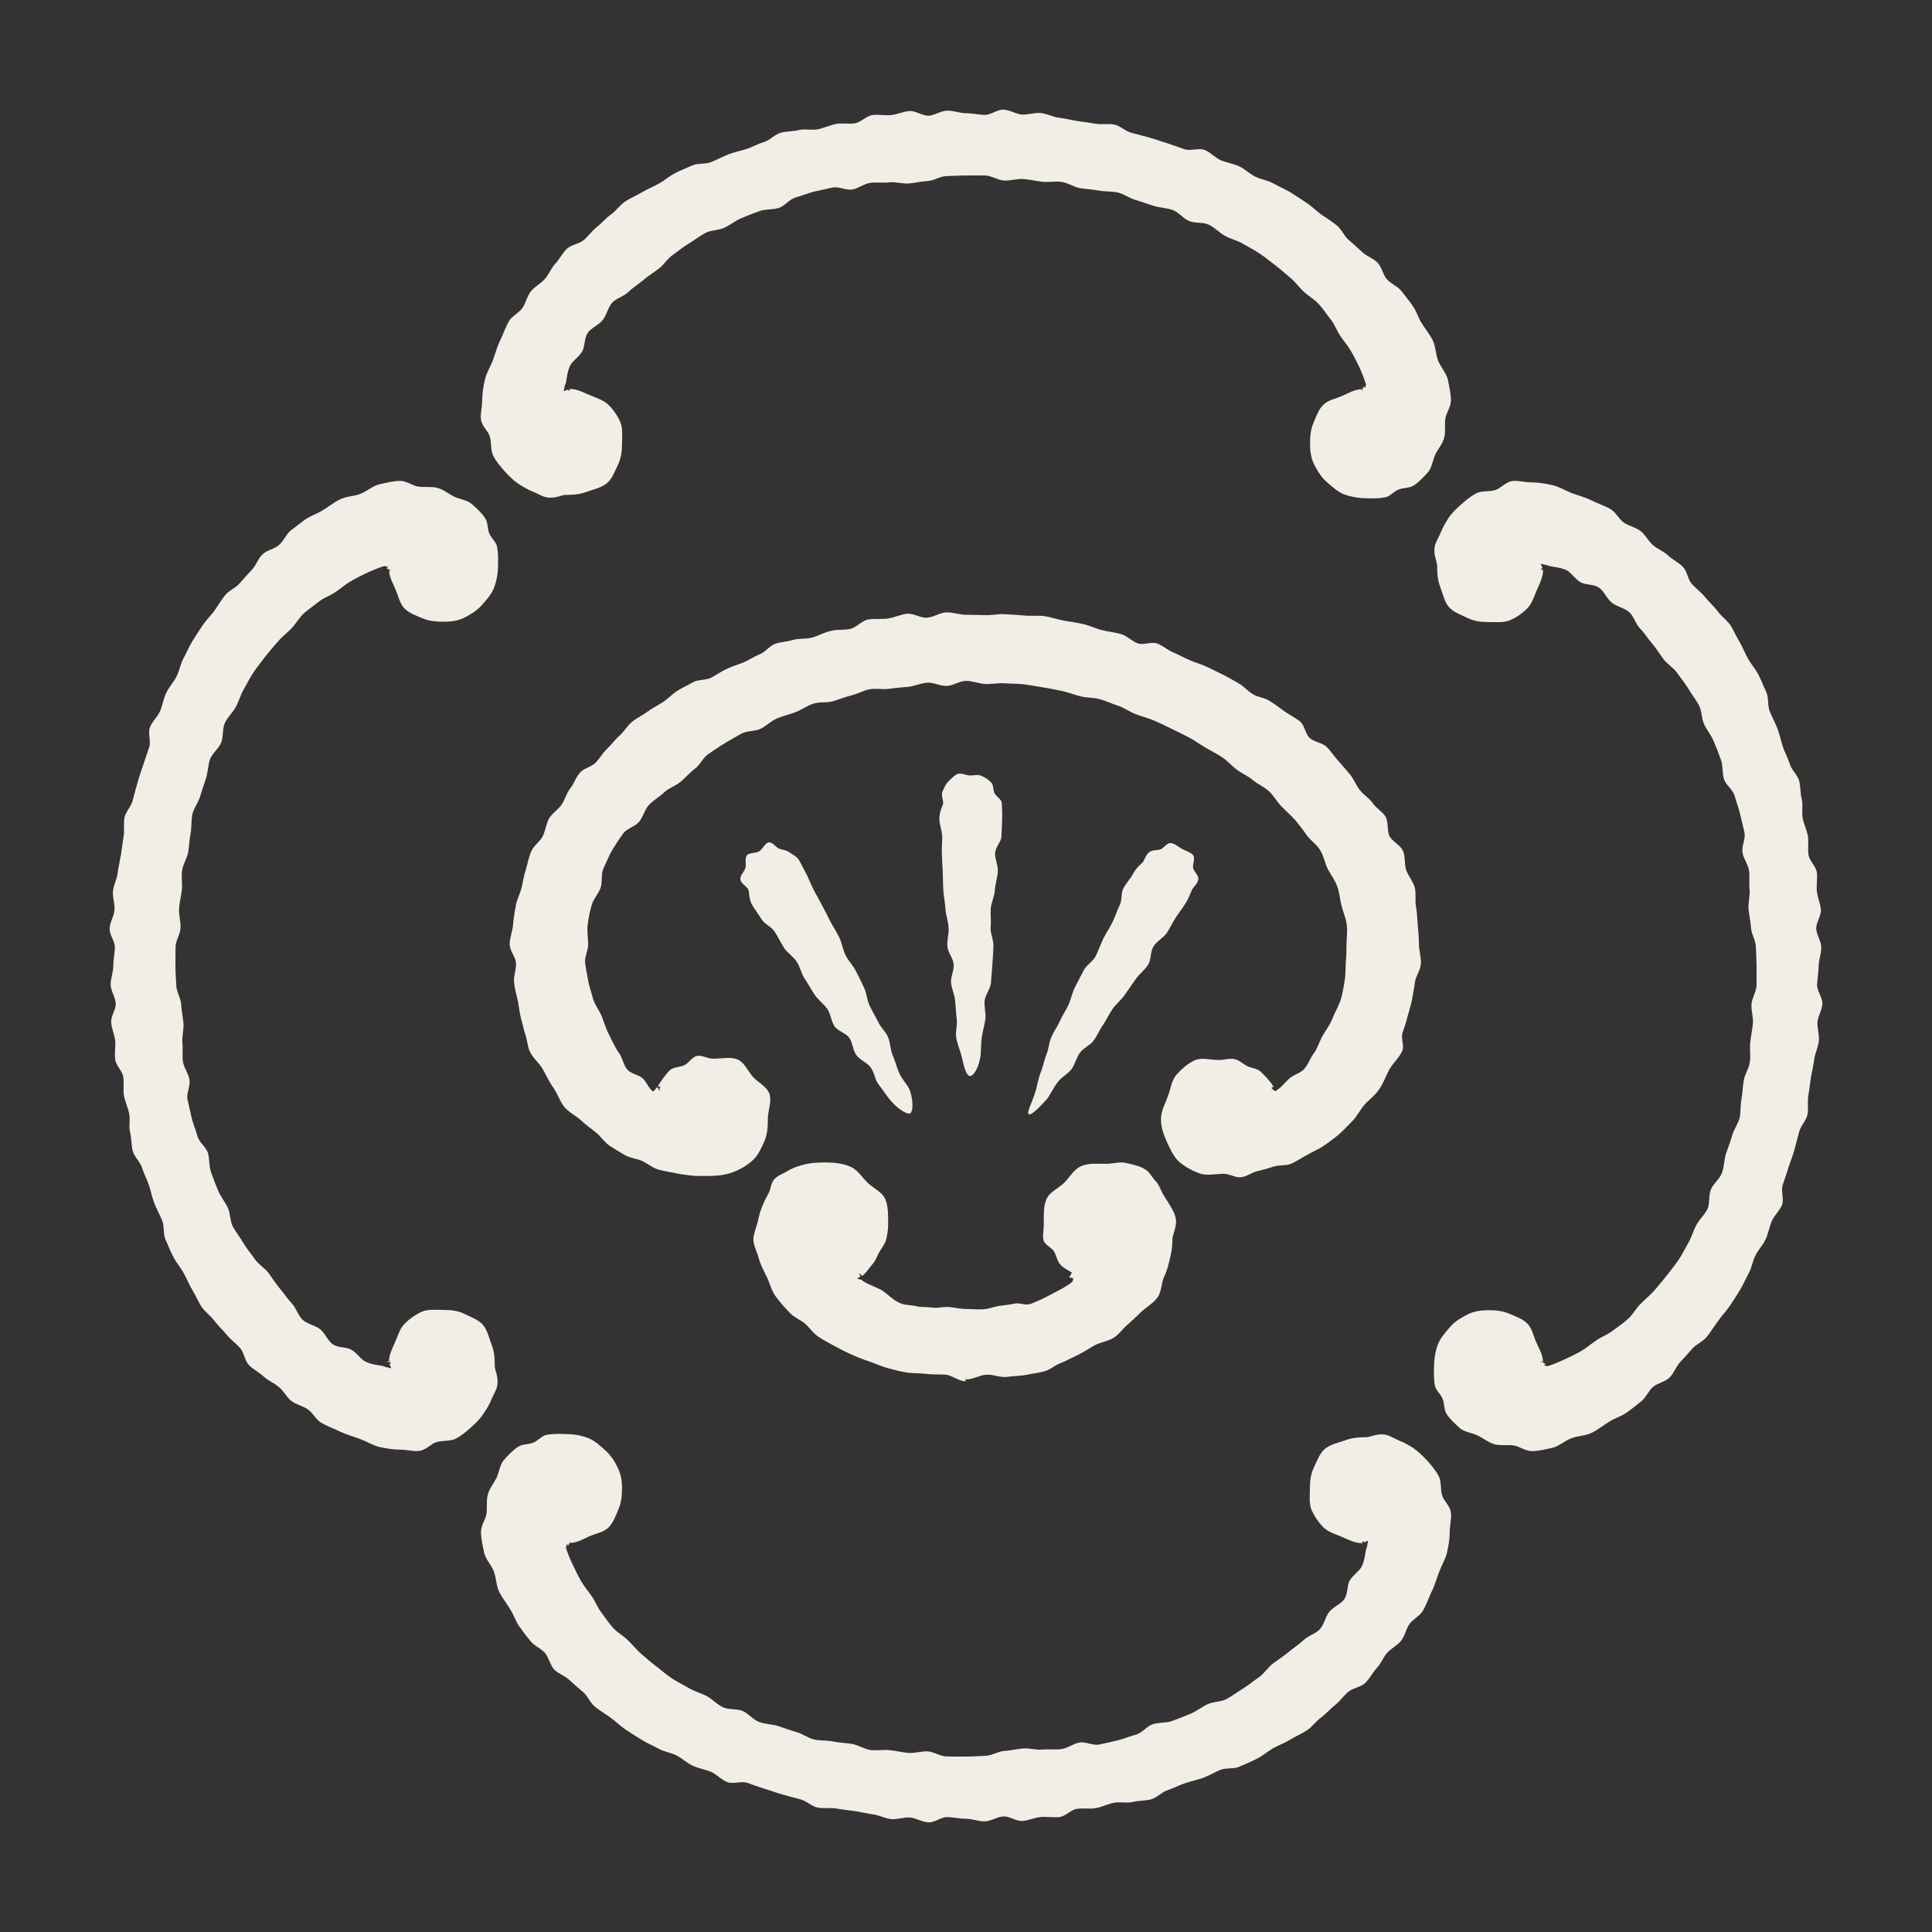 <?xml version="1.0" encoding="utf-8"?>
<!-- Generator: Adobe Illustrator 16.0.0, SVG Export Plug-In . SVG Version: 6.00 Build 0)  -->
<!DOCTYPE svg PUBLIC "-//W3C//DTD SVG 1.1//EN" "http://www.w3.org/Graphics/SVG/1.1/DTD/svg11.dtd">
<svg version="1.1" id="logo1" xmlns="http://www.w3.org/2000/svg" xmlns:xlink="http://www.w3.org/1999/xlink" x="0px"
	 y="0px" viewBox="0 0 60 60" enable-background="new 0 0 60 60" xml:space="preserve">
<rect x="0" y="0" width="60" height="60" fill="#333333" stroke="none"/>
<path fill="#F2EEE6" d="M29.29,24.948c0-0.129-0.065-0.247-0.022-0.361c0.049-0.109,0.093-0.228,0.181-0.314
	c0.086-0.083,0.178-0.186,0.287-0.237c0.114-0.043,0.261,0.047,0.391,0.047c0.125,0,0.245-0.037,0.353,0.013
	c0.113,0.048,0.211,0.111,0.298,0.199c0.083,0.08,0.056,0.22,0.104,0.33c0.05,0.114,0.229,0.194,0.229,0.323
	c0,0.066,0.021,0.249,0.01,0.52c-0.005,0.147-0.01,0.321-0.021,0.511c-0.006,0.163-0.186,0.326-0.196,0.511
	c-0.01,0.183,0.099,0.386,0.083,0.587c-0.012,0.185-0.076,0.375-0.093,0.574c-0.011,0.189-0.108,0.378-0.126,0.571
	c-0.011,0.193,0.018,0.385-0.004,0.578c-0.011,0.199,0.102,0.404,0.087,0.601c-0.011,0.187-0.016,0.375-0.033,0.565
	c-0.012,0.186-0.027,0.378-0.043,0.56c-0.022,0.191-0.173,0.363-0.196,0.546c-0.022,0.194,0.045,0.394,0.023,0.569
	c-0.027,0.196-0.083,0.381-0.109,0.553c-0.038,0.254-0.016,0.492-0.055,0.676c-0.076,0.374-0.228,0.547-0.31,0.547
	c-0.091,0-0.174-0.184-0.25-0.561c-0.043-0.188-0.141-0.402-0.186-0.654c-0.02-0.171,0.045-0.371,0.019-0.568
	c-0.023-0.176-0.029-0.367-0.049-0.562c-0.018-0.183-0.109-0.362-0.125-0.553c-0.018-0.185,0.098-0.386,0.08-0.573
	c-0.015-0.188-0.178-0.36-0.194-0.549C29.404,29.2,29.475,29,29.459,28.806c-0.011-0.194-0.082-0.382-0.098-0.576
	c-0.011-0.194-0.05-0.388-0.066-0.576c-0.011-0.2-0.011-0.395-0.017-0.583c-0.017-0.198-0.017-0.395-0.028-0.576
	c-0.01-0.184,0.017-0.357,0.011-0.52c-0.011-0.194-0.08-0.364-0.087-0.509C29.16,25.197,29.29,25.015,29.29,24.948z M28.269,34.576
	c0.076-0.045,0.108-0.336-0.006-0.695c-0.06-0.186-0.261-0.357-0.353-0.594c-0.065-0.162-0.114-0.347-0.191-0.525
	c-0.071-0.17-0.065-0.375-0.142-0.559c-0.069-0.162-0.232-0.298-0.308-0.473c-0.083-0.168-0.181-0.326-0.262-0.497
	c-0.083-0.171-0.087-0.378-0.169-0.552c-0.081-0.176-0.167-0.348-0.256-0.521c-0.086-0.176-0.234-0.317-0.32-0.491
	c-0.087-0.175-0.114-0.378-0.195-0.553c-0.087-0.179-0.201-0.339-0.283-0.505c-0.091-0.182-0.178-0.353-0.266-0.516
	c-0.082-0.164-0.174-0.313-0.245-0.455c-0.091-0.173-0.151-0.339-0.216-0.469c-0.126-0.238-0.207-0.397-0.24-0.455
	c-0.064-0.114-0.185-0.162-0.283-0.235c-0.092-0.071-0.195-0.085-0.315-0.116c-0.107-0.028-0.223-0.221-0.342-0.205
	c-0.12,0.015-0.189,0.216-0.303,0.28c-0.109,0.065-0.311,0.033-0.382,0.128c-0.069,0.096-0.012,0.274-0.042,0.388
	c-0.033,0.114-0.174,0.235-0.158,0.354c0.015,0.123,0.185,0.204,0.249,0.316c0.034,0.057-0.004,0.29,0.142,0.52
	c0.082,0.124,0.184,0.269,0.287,0.428c0.087,0.133,0.289,0.206,0.386,0.36c0.103,0.155,0.186,0.333,0.294,0.504
	c0.103,0.155,0.289,0.266,0.396,0.432c0.104,0.157,0.136,0.368,0.25,0.531c0.104,0.157,0.196,0.33,0.306,0.494
	c0.106,0.159,0.282,0.282,0.391,0.439c0.108,0.155,0.118,0.381,0.223,0.537c0.108,0.156,0.353,0.209,0.462,0.363
	c0.107,0.154,0.107,0.388,0.217,0.534c0.119,0.156,0.331,0.231,0.44,0.376c0.12,0.16,0.137,0.383,0.239,0.518
	c0.159,0.205,0.284,0.406,0.409,0.544C27.937,34.49,28.192,34.616,28.269,34.576z M37.018,27.635
	c0.061-0.11,0.181-0.205,0.196-0.327c0.016-0.124-0.125-0.226-0.158-0.34c-0.031-0.118,0.071-0.304,0-0.405
	c-0.069-0.092-0.228-0.136-0.343-0.197c-0.113-0.066-0.234-0.172-0.353-0.183c-0.12-0.016-0.223,0.167-0.337,0.201
	c-0.119,0.029-0.233,0.008-0.33,0.079c-0.098,0.073-0.127,0.187-0.192,0.301c-0.037,0.052-0.206,0.163-0.33,0.402
	c-0.071,0.132-0.2,0.26-0.288,0.432c-0.075,0.14-0.027,0.356-0.115,0.525c-0.08,0.157-0.135,0.351-0.227,0.532
	c-0.082,0.17-0.196,0.324-0.283,0.508c-0.082,0.17-0.142,0.352-0.229,0.529c-0.086,0.17-0.299,0.281-0.381,0.458
	c-0.087,0.176-0.184,0.345-0.271,0.521c-0.083,0.176-0.116,0.364-0.196,0.537c-0.077,0.172-0.19,0.328-0.262,0.498
	c-0.08,0.174-0.195,0.33-0.266,0.498c-0.082,0.177-0.082,0.385-0.157,0.547c-0.071,0.186-0.104,0.375-0.169,0.537
	c-0.094,0.236-0.12,0.465-0.18,0.648c-0.119,0.357-0.271,0.623-0.195,0.668c0.071,0.041,0.288-0.172,0.544-0.451
	c0.124-0.141,0.207-0.367,0.37-0.568c0.105-0.137,0.293-0.226,0.413-0.383c0.108-0.146,0.146-0.352,0.26-0.508
	c0.108-0.15,0.319-0.229,0.429-0.383c0.109-0.151,0.18-0.332,0.293-0.49c0.105-0.151,0.181-0.326,0.288-0.483
	c0.109-0.157,0.272-0.283,0.382-0.442c0.114-0.164,0.224-0.32,0.332-0.479c0.113-0.163,0.282-0.285,0.385-0.443
	c0.109-0.166,0.072-0.424,0.174-0.58c0.109-0.17,0.311-0.27,0.414-0.422c0.104-0.155,0.173-0.316,0.262-0.449
	c0.102-0.163,0.211-0.299,0.291-0.424C36.938,27.873,36.986,27.691,37.018,27.635z M29.997,3.516c-0.196,0-0.392-0.087-0.582-0.079
	c-0.195,0.003-0.38,0.144-0.57,0.156c-0.201,0.007-0.408-0.156-0.599-0.145c-0.189,0.015-0.381,0.106-0.57,0.125
	c-0.19,0.02-0.391-0.024-0.576,0c-0.195,0.024-0.364,0.228-0.549,0.255c-0.195,0.032-0.396-0.013-0.585,0.021
	c-0.192,0.038-0.366,0.124-0.557,0.164c-0.188,0.041-0.395-0.02-0.587,0.024c-0.183,0.047-0.39,0.035-0.569,0.084
	c-0.196,0.052-0.336,0.234-0.522,0.288c-0.185,0.054-0.347,0.147-0.527,0.212c-0.189,0.062-0.386,0.098-0.565,0.167
	c-0.189,0.07-0.358,0.166-0.538,0.24c-0.186,0.082-0.418,0.028-0.599,0.108c-0.178,0.083-0.364,0.151-0.538,0.242
	c-0.178,0.092-0.331,0.231-0.5,0.323c-0.178,0.101-0.363,0.173-0.527,0.27c-0.174,0.104-0.357,0.18-0.52,0.286
	c-0.163,0.114-0.284,0.288-0.441,0.402c-0.164,0.118-0.289,0.274-0.44,0.391c-0.153,0.122-0.266,0.283-0.407,0.406
	c-0.147,0.125-0.387,0.14-0.527,0.273c-0.137,0.133-0.224,0.321-0.355,0.458c-0.129,0.14-0.201,0.333-0.325,0.475
	C16.795,8.81,16.605,8.9,16.491,9.044c-0.125,0.157-0.158,0.361-0.262,0.513c-0.114,0.163-0.32,0.254-0.418,0.408
	c-0.114,0.198-0.181,0.415-0.276,0.6c-0.098,0.205-0.154,0.419-0.223,0.611c-0.083,0.219-0.207,0.409-0.251,0.605
	c-0.053,0.232-0.086,0.453-0.086,0.646c0,0.209-0.061,0.413-0.039,0.595c0.023,0.211,0.234,0.371,0.278,0.542
	c0.053,0.206,0.021,0.42,0.098,0.579c0.098,0.198,0.234,0.347,0.357,0.489c0.142,0.157,0.288,0.301,0.442,0.402
	c0.14,0.087,0.278,0.171,0.413,0.224c0.156,0.058,0.303,0.159,0.444,0.186c0.256,0.053,0.485-0.073,0.583-0.073
	c0.232,0,0.456-0.016,0.668-0.095c0.217-0.082,0.467-0.128,0.636-0.275c0.168-0.143,0.244-0.388,0.342-0.578
	c0.094-0.201,0.12-0.413,0.12-0.642c0-0.231,0.032-0.467-0.049-0.665c-0.086-0.201-0.218-0.393-0.371-0.542
	c-0.151-0.151-0.374-0.211-0.569-0.299c-0.201-0.083-0.402-0.197-0.636-0.197v0.032v-0.005v-0.016v0.019v-0.003v0.055v0.035
	l-0.007-0.184v0.026v0.158V12.06v-0.039v0.14v-0.155v0.006v0.129c-0.015,0-0.037-0.034-0.058-0.038
	c-0.022-0.004-0.098,0.055-0.114,0.038c-0.018-0.013,0.027-0.101,0.02-0.127c-0.004-0.023,0.018-0.051,0.034-0.095
	c0.038-0.137,0.038-0.346,0.136-0.561c0.076-0.154,0.271-0.262,0.38-0.448c0.087-0.152,0.056-0.405,0.174-0.579
	c0.104-0.148,0.332-0.229,0.463-0.395c0.12-0.148,0.158-0.384,0.293-0.539c0.131-0.139,0.363-0.19,0.511-0.337
	c0.135-0.133,0.31-0.239,0.467-0.371c0.146-0.127,0.31-0.227,0.479-0.353c0.151-0.117,0.261-0.31,0.429-0.424
	c0.162-0.111,0.315-0.248,0.496-0.35c0.167-0.102,0.331-0.23,0.509-0.326c0.173-0.094,0.408-0.075,0.598-0.166
	c0.179-0.084,0.332-0.217,0.526-0.296c0.181-0.076,0.365-0.15,0.561-0.219c0.189-0.068,0.406-0.037,0.602-0.099
	c0.186-0.063,0.327-0.272,0.523-0.326c0.185-0.049,0.375-0.13,0.564-0.179c0.189-0.042,0.386-0.086,0.58-0.128
	c0.192-0.038,0.42,0.094,0.614,0.061c0.186-0.031,0.365-0.182,0.561-0.206c0.19-0.025,0.398,0.009,0.592-0.016
	c0.196-0.019,0.403,0.051,0.604,0.035c0.191-0.016,0.38-0.065,0.582-0.076c0.196-0.008,0.385-0.151,0.587-0.152
	C29.6,5.464,29.796,5.45,29.997,5.45c0.201,0,0.402-0.004,0.597,0c0.201,0.007,0.399,0.146,0.594,0.157
	c0.195,0.008,0.402-0.06,0.592-0.048c0.201,0.015,0.391,0.064,0.587,0.086c0.2,0.019,0.406-0.022,0.599,0.004
	c0.2,0.027,0.379,0.16,0.568,0.193c0.197,0.034,0.398,0.038,0.588,0.076c0.197,0.038,0.402,0.017,0.593,0.061
	c0.196,0.046,0.362,0.179,0.55,0.231c0.195,0.054,0.373,0.126,0.559,0.182c0.197,0.064,0.408,0.062,0.593,0.129
	c0.196,0.072,0.331,0.27,0.516,0.344c0.192,0.078,0.435,0.027,0.609,0.114c0.185,0.088,0.332,0.255,0.505,0.347
	C38.23,7.423,38.43,7.47,38.6,7.571c0.18,0.106,0.358,0.193,0.521,0.304c0.174,0.114,0.326,0.248,0.484,0.362
	c0.163,0.126,0.314,0.258,0.461,0.385c0.159,0.134,0.278,0.294,0.418,0.432c0.153,0.143,0.338,0.24,0.463,0.382
	c0.147,0.152,0.251,0.326,0.371,0.473c0.136,0.163,0.193,0.36,0.303,0.517c0.109,0.167,0.24,0.311,0.326,0.463
	c0.114,0.186,0.189,0.359,0.268,0.514c0.098,0.213,0.162,0.387,0.2,0.52c0.018,0.043-0.005,0.054-0.017,0.081
	c0,0.029,0.023,0.029,0,0.041c-0.011,0.015-0.026-0.038-0.055-0.031c-0.016,0.004-0.01,0.062-0.025,0.062l-0.006,0.068v-0.064v0.039
	l0,0l-0.006,0.088v-0.078v0.054v-0.054v0.046v-0.046v-0.003l-0.006,0.031v-0.087v0.068v0.053v-0.103
	c-0.229,0-0.424,0.122-0.627,0.212c-0.193,0.081-0.422,0.121-0.579,0.274c-0.147,0.146-0.224,0.367-0.304,0.564
	c-0.088,0.2-0.105,0.414-0.105,0.645c0,0.229,0.029,0.438,0.125,0.637c0.1,0.192,0.209,0.388,0.376,0.534
	c0.169,0.145,0.349,0.318,0.56,0.401c0.213,0.076,0.469,0.119,0.695,0.119c0.104,0,0.332,0.019,0.587-0.032
	c0.143-0.025,0.261-0.188,0.421-0.245c0.135-0.05,0.318-0.035,0.461-0.122c0.156-0.102,0.303-0.261,0.444-0.418
	c0.12-0.143,0.137-0.367,0.229-0.562c0.082-0.158,0.217-0.305,0.271-0.512c0.043-0.171,0.006-0.369,0.032-0.576
	c0.022-0.181,0.174-0.367,0.174-0.576c0-0.193-0.049-0.415-0.099-0.656c-0.049-0.194-0.215-0.365-0.303-0.583
	c-0.07-0.194-0.07-0.432-0.169-0.638c-0.099-0.188-0.239-0.356-0.357-0.549c-0.094-0.16-0.147-0.352-0.263-0.511
	c-0.104-0.152-0.227-0.301-0.347-0.456c-0.114-0.147-0.323-0.22-0.452-0.368c-0.124-0.139-0.152-0.369-0.288-0.511
	c-0.132-0.136-0.337-0.196-0.478-0.331c-0.137-0.131-0.277-0.253-0.424-0.381c-0.142-0.123-0.217-0.331-0.371-0.453
	c-0.15-0.12-0.319-0.222-0.482-0.337c-0.158-0.116-0.299-0.261-0.469-0.37c-0.162-0.107-0.324-0.216-0.498-0.323
	c-0.165-0.095-0.349-0.175-0.518-0.27c-0.174-0.095-0.379-0.12-0.559-0.208c-0.174-0.088-0.32-0.236-0.5-0.323
	c-0.181-0.079-0.381-0.109-0.566-0.185c-0.18-0.076-0.326-0.25-0.51-0.323c-0.186-0.068-0.431,0.043-0.621-0.021
	c-0.178-0.06-0.357-0.125-0.537-0.186c-0.186-0.054-0.364-0.122-0.549-0.174c-0.184-0.047-0.37-0.103-0.56-0.149
	c-0.185-0.043-0.343-0.216-0.534-0.257c-0.184-0.036-0.391,0.007-0.586-0.026c-0.186-0.034-0.375-0.058-0.565-0.083
	c-0.185-0.03-0.374-0.081-0.565-0.103c-0.195-0.021-0.375-0.127-0.57-0.147c-0.189-0.016-0.392,0.06-0.586,0.049
	c-0.184-0.017-0.375-0.145-0.571-0.152c-0.19-0.008-0.391,0.167-0.587,0.163C30.382,3.562,30.191,3.516,29.997,3.516z
	 M29.997,56.483c0.195,0,0.391,0.085,0.588,0.082c0.194-0.007,0.384-0.146,0.576-0.154c0.189-0.012,0.396,0.154,0.586,0.14
	c0.195-0.012,0.382-0.105,0.57-0.121c0.197-0.019,0.393,0.021,0.581,0c0.196-0.023,0.36-0.23,0.55-0.255
	c0.189-0.03,0.391,0.013,0.582-0.022c0.195-0.035,0.369-0.128,0.559-0.166c0.191-0.037,0.397,0.019,0.583-0.023
	c0.19-0.048,0.391-0.037,0.575-0.083c0.186-0.054,0.338-0.231,0.517-0.287c0.186-0.058,0.349-0.152,0.533-0.213
	c0.19-0.063,0.38-0.104,0.565-0.167c0.184-0.072,0.357-0.171,0.531-0.247c0.186-0.075,0.424-0.022,0.598-0.101
	c0.187-0.084,0.371-0.159,0.539-0.246c0.186-0.09,0.336-0.229,0.506-0.326c0.173-0.096,0.362-0.164,0.527-0.266
	c0.168-0.104,0.357-0.182,0.52-0.288c0.164-0.106,0.285-0.286,0.44-0.398c0.164-0.121,0.289-0.272,0.44-0.392
	c0.154-0.123,0.262-0.283,0.403-0.404c0.153-0.129,0.391-0.145,0.527-0.276c0.142-0.13,0.229-0.319,0.353-0.456
	c0.136-0.141,0.207-0.332,0.326-0.477c0.129-0.145,0.321-0.234,0.437-0.379c0.124-0.158,0.155-0.364,0.259-0.517
	c0.115-0.161,0.32-0.249,0.415-0.409c0.118-0.193,0.183-0.408,0.276-0.598c0.104-0.205,0.157-0.418,0.232-0.609
	c0.082-0.221,0.201-0.407,0.246-0.604c0.053-0.236,0.086-0.455,0.086-0.647c0-0.208,0.061-0.414,0.038-0.595
	c-0.021-0.209-0.228-0.369-0.276-0.543c-0.055-0.207-0.018-0.422-0.098-0.58c-0.098-0.193-0.234-0.348-0.354-0.484
	c-0.146-0.159-0.294-0.3-0.447-0.406c-0.14-0.086-0.275-0.166-0.418-0.221c-0.152-0.062-0.298-0.159-0.44-0.188
	c-0.255-0.049-0.482,0.076-0.587,0.076c-0.227,0-0.455,0.014-0.662,0.097c-0.219,0.077-0.468,0.124-0.637,0.271
	c-0.168,0.144-0.244,0.386-0.342,0.58c-0.092,0.197-0.12,0.408-0.12,0.637c0,0.234-0.032,0.468,0.05,0.67
	c0.088,0.201,0.217,0.391,0.367,0.541c0.154,0.152,0.371,0.213,0.572,0.297c0.196,0.088,0.402,0.196,0.631,0.2v-0.03v-0.006v-0.017
	v0.025h0.006v-0.056v-0.034v0.185V47.82v0.158v-0.133l0.006,0.135v-0.14v0.151v-0.004l0.006-0.129c0.016,0,0.031,0.035,0.054,0.038
	c0.021,0.005,0.099-0.056,0.113-0.041c0.017,0.013-0.033,0.104-0.022,0.13c0.008,0.025-0.021,0.053-0.025,0.092
	c-0.044,0.139-0.044,0.348-0.143,0.562c-0.076,0.154-0.271,0.265-0.379,0.448c-0.088,0.153-0.05,0.405-0.17,0.579
	c-0.103,0.149-0.336,0.234-0.467,0.395c-0.121,0.149-0.152,0.387-0.294,0.541c-0.13,0.138-0.358,0.193-0.505,0.338
	c-0.141,0.133-0.315,0.238-0.467,0.371c-0.154,0.125-0.316,0.229-0.479,0.35c-0.157,0.121-0.268,0.311-0.44,0.428
	c-0.157,0.109-0.315,0.242-0.489,0.35c-0.168,0.098-0.332,0.229-0.512,0.326c-0.18,0.094-0.406,0.074-0.592,0.162
	c-0.179,0.084-0.342,0.219-0.533,0.298c-0.18,0.073-0.369,0.15-0.565,0.221c-0.179,0.069-0.401,0.038-0.603,0.101
	c-0.18,0.059-0.326,0.268-0.522,0.324c-0.183,0.047-0.368,0.129-0.564,0.176c-0.19,0.046-0.38,0.092-0.581,0.131
	c-0.189,0.039-0.412-0.094-0.61-0.063c-0.189,0.035-0.368,0.179-0.565,0.206c-0.189,0.025-0.395-0.006-0.591,0.014
	c-0.196,0.019-0.397-0.05-0.599-0.034c-0.189,0.015-0.385,0.067-0.58,0.076c-0.195,0.014-0.394,0.151-0.594,0.153
	c-0.194,0.006-0.391,0.023-0.597,0.023c-0.201,0-0.396,0.002-0.597-0.004c-0.202-0.002-0.391-0.146-0.587-0.158
	c-0.202-0.008-0.402,0.062-0.598,0.047c-0.195-0.014-0.392-0.066-0.588-0.085c-0.194-0.019-0.402,0.019-0.592-0.005
	c-0.201-0.027-0.38-0.157-0.576-0.189c-0.196-0.029-0.392-0.037-0.582-0.074c-0.201-0.041-0.408-0.02-0.598-0.064
	c-0.189-0.047-0.359-0.178-0.544-0.23c-0.189-0.053-0.374-0.123-0.559-0.184c-0.196-0.061-0.409-0.059-0.594-0.127
	c-0.195-0.07-0.335-0.267-0.516-0.342c-0.19-0.079-0.429-0.033-0.608-0.115c-0.191-0.086-0.333-0.253-0.506-0.348
	c-0.184-0.096-0.387-0.146-0.554-0.246c-0.174-0.104-0.36-0.19-0.527-0.303c-0.169-0.113-0.322-0.244-0.478-0.367
	c-0.164-0.122-0.311-0.252-0.462-0.381c-0.158-0.133-0.277-0.291-0.419-0.426c-0.146-0.149-0.331-0.244-0.462-0.385
	c-0.141-0.155-0.251-0.324-0.364-0.477c-0.135-0.16-0.195-0.357-0.305-0.512c-0.12-0.171-0.242-0.314-0.33-0.467
	c-0.11-0.186-0.186-0.36-0.261-0.512c-0.105-0.213-0.169-0.385-0.211-0.521c-0.011-0.043,0.011-0.054,0.022-0.081
	c0-0.026-0.022-0.026-0.006-0.041c0.015-0.013,0.033,0.038,0.054,0.036c0.022-0.008,0.022-0.062,0.037-0.062v-0.068v0.06v-0.032
	v-0.002v-0.088v0.076V47.82v0.052l0.007-0.042v0.045v0.005v-0.03l0,0v0.066v0.055v-0.053c0.234-0.002,0.428-0.125,0.625-0.213
	c0.201-0.086,0.435-0.121,0.586-0.273c0.146-0.15,0.223-0.369,0.304-0.566c0.087-0.199,0.109-0.414,0.109-0.648
	c0-0.229-0.034-0.438-0.131-0.635c-0.091-0.191-0.211-0.383-0.375-0.53c-0.167-0.147-0.347-0.321-0.559-0.399
	c-0.218-0.082-0.469-0.119-0.701-0.119c-0.098,0-0.326-0.02-0.583,0.026c-0.135,0.027-0.262,0.185-0.417,0.247
	c-0.136,0.053-0.326,0.034-0.462,0.123c-0.159,0.104-0.305,0.258-0.447,0.418c-0.118,0.14-0.137,0.364-0.228,0.561
	c-0.082,0.16-0.212,0.308-0.266,0.51C15.1,46.592,15.132,46.787,15.111,47c-0.022,0.178-0.174,0.365-0.174,0.573
	c0,0.192,0.049,0.415,0.099,0.651c0.042,0.197,0.223,0.371,0.304,0.588c0.071,0.196,0.071,0.43,0.167,0.637
	c0.099,0.186,0.241,0.361,0.354,0.557c0.098,0.154,0.154,0.348,0.267,0.504c0.103,0.15,0.223,0.307,0.349,0.458
	c0.113,0.147,0.32,0.218,0.445,0.364c0.125,0.145,0.158,0.371,0.287,0.516c0.131,0.133,0.337,0.193,0.478,0.33
	c0.137,0.127,0.278,0.25,0.432,0.377c0.14,0.127,0.211,0.334,0.368,0.457c0.147,0.119,0.321,0.219,0.483,0.336
	c0.153,0.115,0.299,0.258,0.463,0.369c0.164,0.106,0.331,0.218,0.5,0.318c0.168,0.105,0.348,0.178,0.527,0.275
	c0.168,0.096,0.38,0.118,0.554,0.209c0.173,0.087,0.322,0.236,0.5,0.318c0.174,0.08,0.38,0.113,0.565,0.187
	c0.174,0.075,0.322,0.25,0.511,0.321c0.18,0.07,0.429-0.041,0.621,0.023c0.173,0.063,0.353,0.129,0.538,0.186
	c0.183,0.051,0.364,0.125,0.547,0.174c0.186,0.05,0.365,0.105,0.556,0.151c0.184,0.042,0.347,0.216,0.539,0.257
	c0.189,0.038,0.384-0.004,0.58,0.028c0.186,0.034,0.38,0.056,0.572,0.082c0.184,0.027,0.375,0.073,0.565,0.101
	c0.19,0.021,0.375,0.127,0.57,0.147c0.185,0.017,0.386-0.063,0.581-0.05c0.191,0.015,0.381,0.145,0.577,0.151
	c0.19,0.011,0.386-0.167,0.582-0.165C29.611,56.438,29.801,56.483,29.997,56.483z M56.48,30.003c0-0.201,0.088-0.394,0.08-0.586
	c-0.003-0.197-0.145-0.383-0.156-0.573c-0.006-0.197,0.156-0.4,0.146-0.59c-0.016-0.195-0.107-0.383-0.125-0.573
	c-0.021-0.193,0.021-0.391,0-0.583c-0.027-0.194-0.229-0.357-0.26-0.546c-0.029-0.194,0.009-0.395-0.018-0.583
	c-0.037-0.193-0.125-0.37-0.162-0.555c-0.039-0.189,0.016-0.398-0.027-0.584c-0.049-0.189-0.038-0.39-0.082-0.579
	c-0.055-0.187-0.233-0.331-0.287-0.512c-0.06-0.188-0.154-0.354-0.213-0.53c-0.065-0.19-0.104-0.384-0.17-0.568
	c-0.07-0.189-0.166-0.356-0.242-0.539c-0.076-0.182-0.029-0.416-0.104-0.595c-0.087-0.182-0.157-0.37-0.244-0.542
	c-0.093-0.178-0.228-0.331-0.326-0.501c-0.093-0.169-0.169-0.359-0.265-0.528c-0.105-0.168-0.182-0.358-0.283-0.516
	c-0.115-0.168-0.295-0.285-0.402-0.443c-0.121-0.16-0.273-0.288-0.391-0.439c-0.125-0.152-0.283-0.263-0.409-0.405
	c-0.125-0.146-0.142-0.388-0.272-0.524c-0.135-0.144-0.326-0.227-0.463-0.356c-0.135-0.133-0.33-0.201-0.471-0.323
	c-0.146-0.13-0.234-0.321-0.381-0.435c-0.157-0.122-0.357-0.155-0.517-0.261c-0.159-0.111-0.25-0.316-0.407-0.417
	c-0.195-0.114-0.412-0.179-0.598-0.274c-0.207-0.103-0.42-0.155-0.608-0.226c-0.224-0.086-0.407-0.206-0.604-0.248
	c-0.238-0.056-0.457-0.088-0.646-0.088c-0.212,0-0.418-0.062-0.598-0.044c-0.211,0.026-0.369,0.234-0.543,0.283
	c-0.201,0.057-0.418,0.016-0.576,0.097c-0.195,0.098-0.348,0.234-0.49,0.359c-0.158,0.14-0.304,0.284-0.402,0.443
	c-0.086,0.136-0.166,0.274-0.215,0.41c-0.067,0.158-0.164,0.302-0.192,0.442c-0.048,0.257,0.075,0.485,0.075,0.587
	c0,0.231,0.012,0.455,0.095,0.668c0.08,0.21,0.13,0.462,0.272,0.628c0.151,0.167,0.391,0.246,0.585,0.342
	c0.192,0.094,0.403,0.123,0.636,0.123c0.234,0,0.469,0.027,0.67-0.055c0.2-0.084,0.391-0.217,0.539-0.369
	c0.15-0.15,0.211-0.367,0.297-0.565c0.087-0.198,0.196-0.405,0.196-0.632h-0.027v-0.006V17.68v0.018v0c0,0-0.049,0-0.049-0.004
	h-0.033c0-0.002,0.181-0.002,0.181-0.002h-0.17h0.151h-0.125h0.132H47.84l0.152-0.004l0,0c0,0-0.137,0-0.137-0.001
	c0-0.018,0.038-0.036,0.043-0.057c0.006-0.02-0.054-0.098-0.043-0.113c0.012-0.019,0.104,0.026,0.129,0.022
	c0.027-0.007,0.057,0.019,0.1,0.03c0.135,0.041,0.342,0.038,0.561,0.137c0.15,0.072,0.26,0.273,0.443,0.376
	c0.154,0.093,0.409,0.052,0.576,0.172c0.154,0.108,0.235,0.336,0.398,0.467c0.146,0.118,0.385,0.155,0.537,0.293
	c0.141,0.131,0.196,0.36,0.338,0.509c0.137,0.139,0.238,0.31,0.374,0.465c0.125,0.148,0.229,0.318,0.349,0.481
	c0.119,0.159,0.309,0.261,0.43,0.433c0.109,0.162,0.238,0.311,0.348,0.492c0.098,0.167,0.229,0.332,0.326,0.513
	c0.092,0.174,0.075,0.408,0.162,0.595c0.088,0.177,0.223,0.333,0.299,0.53c0.077,0.177,0.152,0.367,0.218,0.56
	c0.071,0.188,0.038,0.411,0.098,0.608c0.06,0.183,0.278,0.321,0.331,0.518c0.049,0.184,0.125,0.373,0.169,0.569
	c0.05,0.186,0.091,0.385,0.136,0.577c0.039,0.19-0.098,0.414-0.061,0.614c0.027,0.189,0.175,0.365,0.203,0.563
	c0.026,0.191-0.006,0.395,0.016,0.593c0.021,0.197-0.05,0.398-0.033,0.6c0.018,0.192,0.066,0.381,0.078,0.583
	c0.01,0.196,0.145,0.387,0.15,0.59c0.004,0.195,0.022,0.396,0.022,0.6c0,0.198,0,0.398,0,0.595c-0.007,0.201-0.147,0.396-0.158,0.59
	c-0.012,0.201,0.061,0.399,0.044,0.596c-0.018,0.201-0.066,0.395-0.082,0.584c-0.021,0.205,0.016,0.407-0.011,0.598
	c-0.022,0.201-0.157,0.381-0.19,0.576s-0.039,0.396-0.071,0.584c-0.043,0.199-0.017,0.406-0.058,0.592
	c-0.057,0.194-0.186,0.364-0.234,0.55c-0.056,0.19-0.126,0.376-0.191,0.557c-0.06,0.198-0.055,0.407-0.124,0.596
	c-0.071,0.192-0.268,0.333-0.343,0.513c-0.077,0.191-0.027,0.432-0.108,0.615c-0.094,0.184-0.261,0.327-0.349,0.502
	c-0.098,0.18-0.147,0.386-0.25,0.552c-0.103,0.181-0.189,0.362-0.299,0.524c-0.119,0.171-0.244,0.326-0.364,0.48
	c-0.13,0.163-0.261,0.319-0.386,0.467c-0.137,0.156-0.293,0.275-0.43,0.418c-0.146,0.146-0.238,0.33-0.385,0.461
	c-0.153,0.142-0.322,0.25-0.475,0.367c-0.162,0.127-0.357,0.193-0.509,0.301c-0.175,0.117-0.317,0.242-0.469,0.33
	c-0.185,0.108-0.358,0.186-0.511,0.257c-0.217,0.102-0.385,0.17-0.521,0.209c-0.044,0.015-0.055-0.004-0.082-0.013
	c-0.022-0.006-0.026,0.02-0.037,0.002c-0.016-0.016,0.033-0.031,0.033-0.054c-0.008-0.02-0.061-0.017-0.061-0.034l-0.07-0.004h0.06
	c0-0.004-0.027-0.004-0.027-0.004l-0.011-0.001l0.011-0.093v0.078v-0.057l-0.016,0.071h-0.049h0.049l0,0l-0.029-0.003l0.045-0.044
	v0.065v0.059l0.027-0.08c0-0.229-0.125-0.424-0.212-0.625c-0.088-0.198-0.127-0.432-0.277-0.58
	c-0.152-0.148-0.369-0.228-0.572-0.309c-0.2-0.085-0.406-0.105-0.641-0.105c-0.232,0-0.439,0.031-0.636,0.129
	c-0.19,0.097-0.384,0.207-0.532,0.373c-0.147,0.169-0.314,0.352-0.396,0.562c-0.08,0.21-0.119,0.465-0.119,0.695
	c0,0.102-0.021,0.329,0.027,0.588c0.027,0.137,0.186,0.26,0.243,0.416c0.056,0.135,0.033,0.326,0.12,0.462
	c0.104,0.156,0.262,0.304,0.418,0.444c0.143,0.12,0.364,0.131,0.561,0.229c0.162,0.077,0.311,0.21,0.511,0.267
	c0.174,0.045,0.376,0.01,0.581,0.034c0.181,0.019,0.364,0.177,0.576,0.177c0.189,0,0.412-0.051,0.646-0.105
	c0.197-0.045,0.375-0.219,0.594-0.299c0.191-0.071,0.43-0.068,0.635-0.172c0.186-0.093,0.359-0.236,0.555-0.354
	c0.158-0.096,0.343-0.148,0.512-0.264c0.146-0.103,0.299-0.227,0.45-0.348c0.151-0.113,0.224-0.322,0.37-0.451
	c0.141-0.121,0.369-0.152,0.512-0.289c0.135-0.127,0.195-0.329,0.324-0.474c0.131-0.136,0.256-0.276,0.387-0.427
	c0.119-0.138,0.332-0.217,0.449-0.367c0.121-0.148,0.225-0.326,0.345-0.483c0.107-0.161,0.249-0.298,0.363-0.468
	c0.11-0.16,0.218-0.326,0.319-0.498c0.098-0.162,0.182-0.353,0.273-0.523c0.098-0.172,0.12-0.379,0.212-0.556
	c0.087-0.176,0.233-0.323,0.315-0.501c0.082-0.177,0.113-0.379,0.189-0.563c0.076-0.179,0.25-0.323,0.322-0.509
	c0.064-0.184-0.044-0.434,0.021-0.622c0.059-0.179,0.125-0.358,0.178-0.54c0.061-0.183,0.13-0.357,0.186-0.549
	c0.043-0.182,0.098-0.365,0.146-0.555c0.044-0.184,0.218-0.342,0.256-0.535c0.037-0.187-0.004-0.391,0.026-0.584
	c0.034-0.188,0.054-0.372,0.082-0.568c0.032-0.186,0.081-0.375,0.103-0.568c0.023-0.186,0.127-0.375,0.142-0.564
	c0.022-0.189-0.054-0.395-0.042-0.588c0.016-0.189,0.145-0.375,0.152-0.568c0.01-0.193-0.17-0.395-0.164-0.592
	C56.438,30.387,56.48,30.197,56.48,30.003z M3.518,30.003c0,0.194-0.086,0.39-0.082,0.579c0.006,0.197,0.147,0.386,0.158,0.576
	c0.011,0.197-0.158,0.398-0.14,0.588c0.011,0.2,0.102,0.385,0.125,0.572c0.012,0.194-0.027,0.395,0,0.584
	c0.022,0.193,0.223,0.355,0.25,0.545c0.027,0.193-0.011,0.395,0.021,0.584c0.039,0.193,0.125,0.371,0.163,0.557
	c0.038,0.19-0.02,0.398,0.029,0.584c0.043,0.189,0.038,0.394,0.08,0.576c0.056,0.186,0.229,0.334,0.289,0.516
	c0.054,0.186,0.151,0.353,0.211,0.533c0.064,0.188,0.098,0.383,0.169,0.564c0.069,0.186,0.168,0.356,0.244,0.539
	c0.076,0.182,0.026,0.414,0.102,0.591c0.087,0.183,0.151,0.372,0.246,0.542c0.092,0.182,0.229,0.334,0.319,0.502
	c0.099,0.174,0.17,0.362,0.272,0.527c0.104,0.17,0.181,0.361,0.284,0.521c0.113,0.163,0.288,0.283,0.402,0.438
	c0.119,0.161,0.272,0.295,0.39,0.442c0.126,0.153,0.285,0.261,0.409,0.405c0.125,0.146,0.141,0.389,0.271,0.525
	c0.136,0.141,0.321,0.225,0.457,0.354c0.141,0.135,0.331,0.203,0.473,0.328c0.153,0.126,0.24,0.315,0.384,0.431
	c0.159,0.118,0.36,0.155,0.512,0.261c0.163,0.113,0.256,0.318,0.414,0.414c0.196,0.117,0.408,0.186,0.591,0.279
	c0.213,0.099,0.425,0.156,0.616,0.227c0.216,0.081,0.406,0.201,0.603,0.25c0.239,0.051,0.456,0.084,0.646,0.084
	c0.212,0,0.412,0.062,0.592,0.039c0.213-0.023,0.375-0.232,0.543-0.277c0.208-0.054,0.419-0.02,0.583-0.099
	c0.195-0.098,0.347-0.234,0.483-0.356c0.163-0.141,0.304-0.288,0.402-0.444c0.093-0.136,0.175-0.278,0.229-0.413
	c0.06-0.153,0.162-0.299,0.184-0.438c0.049-0.259-0.076-0.486-0.076-0.588c0-0.23-0.011-0.456-0.093-0.668
	c-0.081-0.212-0.13-0.461-0.275-0.631c-0.143-0.168-0.383-0.244-0.576-0.343c-0.196-0.095-0.409-0.122-0.644-0.122
	c-0.233,0-0.466-0.029-0.667,0.051c-0.196,0.088-0.391,0.223-0.538,0.371c-0.153,0.148-0.213,0.37-0.3,0.571
	c-0.086,0.194-0.195,0.401-0.195,0.63h0.029v-0.006v-0.014v0.02v0.003h0.053h0.027h-0.179l0.099-0.071v0.158v-0.131l-0.088,0.044
	l0.141,0.001c0,0-0.151,0-0.151,0.004l0,0h0.136c0,0.021-0.038,0.041-0.045,0.061c-0.004,0.019,0.056,0.1,0.045,0.117
	c-0.016,0.013-0.104-0.034-0.132-0.027c-0.021,0.004-0.053-0.018-0.097-0.033c-0.136-0.038-0.343-0.038-0.556-0.139
	c-0.156-0.07-0.265-0.27-0.45-0.375c-0.153-0.089-0.407-0.051-0.576-0.168c-0.153-0.109-0.233-0.338-0.396-0.471
	c-0.148-0.117-0.386-0.15-0.539-0.288c-0.142-0.132-0.196-0.364-0.336-0.508c-0.132-0.141-0.24-0.31-0.375-0.468
	c-0.125-0.148-0.228-0.316-0.348-0.48c-0.12-0.154-0.311-0.262-0.429-0.432c-0.109-0.163-0.245-0.316-0.349-0.492
	c-0.098-0.17-0.227-0.33-0.332-0.516c-0.087-0.173-0.07-0.406-0.158-0.591c-0.086-0.183-0.222-0.341-0.298-0.527
	c-0.076-0.181-0.152-0.372-0.218-0.565c-0.071-0.188-0.043-0.408-0.098-0.605c-0.064-0.186-0.271-0.324-0.325-0.516
	c-0.05-0.191-0.132-0.375-0.181-0.572c-0.044-0.186-0.085-0.383-0.13-0.578c-0.038-0.189,0.099-0.415,0.06-0.611
	c-0.027-0.19-0.174-0.367-0.201-0.564c-0.027-0.19,0.005-0.391-0.018-0.596c-0.015-0.193,0.049-0.394,0.034-0.596
	c-0.016-0.195-0.064-0.383-0.071-0.584c-0.009-0.193-0.151-0.389-0.151-0.59c-0.011-0.196-0.027-0.396-0.027-0.595
	c0-0.204,0-0.405,0.004-0.6c0.006-0.203,0.147-0.391,0.154-0.59c0.011-0.201-0.06-0.399-0.044-0.596
	c0.011-0.197,0.064-0.394,0.087-0.586c0.015-0.198-0.022-0.406,0.006-0.595c0.027-0.198,0.156-0.38,0.19-0.573
	c0.031-0.197,0.038-0.397,0.076-0.586c0.032-0.197,0.015-0.406,0.053-0.592c0.05-0.196,0.186-0.366,0.24-0.549
	c0.056-0.193,0.125-0.374,0.181-0.558c0.064-0.196,0.064-0.408,0.125-0.595c0.076-0.193,0.271-0.336,0.347-0.515
	c0.076-0.187,0.033-0.435,0.114-0.611c0.087-0.188,0.25-0.329,0.344-0.507c0.098-0.178,0.146-0.379,0.249-0.55
	c0.104-0.179,0.19-0.361,0.3-0.522c0.118-0.174,0.25-0.331,0.363-0.485c0.126-0.164,0.262-0.313,0.387-0.462
	c0.135-0.159,0.293-0.276,0.429-0.416c0.14-0.148,0.239-0.334,0.38-0.464c0.158-0.14,0.326-0.249,0.473-0.37
	c0.167-0.129,0.369-0.191,0.516-0.297c0.174-0.117,0.314-0.245,0.467-0.33c0.186-0.11,0.359-0.19,0.512-0.266
	c0.211-0.097,0.385-0.164,0.521-0.204c0.043-0.013,0.055,0.011,0.081,0.014c0.028,0.008,0.028-0.019,0.044,0
	c0.012,0.013-0.038,0.036-0.038,0.054c0.01,0.019,0.065,0.015,0.065,0.033c0,0.001,0.064,0.001,0.064,0.001h-0.06l0.033,0.004h0.006
	h0.08h-0.076h0.061h-0.054c0,0,0.042,0,0.042,0.002h-0.049c0,0.004,0,0.004,0,0.004l-0.015-0.045l0,0v0.065v0.057l-0.023-0.077
	c0,0.227,0.125,0.425,0.205,0.623c0.087,0.196,0.127,0.427,0.278,0.583c0.153,0.146,0.369,0.223,0.571,0.306
	c0.196,0.081,0.407,0.1,0.64,0.1c0.234,0,0.441-0.027,0.636-0.122c0.191-0.099,0.387-0.209,0.534-0.377
	c0.146-0.166,0.319-0.346,0.395-0.557c0.083-0.215,0.125-0.465,0.125-0.696c0-0.102,0.017-0.331-0.032-0.587
	c-0.027-0.137-0.186-0.261-0.245-0.416c-0.054-0.137-0.032-0.328-0.126-0.463c-0.096-0.156-0.26-0.303-0.417-0.44
	c-0.136-0.126-0.364-0.137-0.559-0.234c-0.157-0.08-0.304-0.212-0.511-0.267c-0.176-0.045-0.365-0.011-0.576-0.036
	c-0.184-0.019-0.364-0.179-0.576-0.179c-0.191,0-0.418,0.054-0.653,0.11c-0.194,0.042-0.369,0.212-0.592,0.299
	c-0.189,0.069-0.425,0.068-0.629,0.17c-0.192,0.092-0.36,0.237-0.556,0.35c-0.157,0.099-0.342,0.152-0.509,0.265
	c-0.147,0.106-0.299,0.228-0.458,0.347c-0.141,0.115-0.216,0.323-0.365,0.453c-0.136,0.124-0.37,0.15-0.51,0.287
	c-0.137,0.13-0.195,0.333-0.326,0.475c-0.131,0.139-0.256,0.28-0.387,0.427c-0.118,0.145-0.331,0.216-0.451,0.369
	c-0.118,0.151-0.221,0.324-0.336,0.487c-0.114,0.153-0.259,0.295-0.369,0.46c-0.11,0.164-0.217,0.33-0.321,0.499
	c-0.096,0.165-0.179,0.351-0.27,0.526C5.6,20.627,5.573,20.837,5.48,21.014c-0.087,0.177-0.234,0.321-0.316,0.503
	c-0.086,0.176-0.114,0.377-0.189,0.559c-0.076,0.182-0.251,0.33-0.32,0.515c-0.067,0.181,0.042,0.429-0.022,0.617
	c-0.061,0.182-0.125,0.356-0.185,0.546c-0.055,0.179-0.125,0.358-0.175,0.546c-0.049,0.182-0.103,0.361-0.152,0.557
	c-0.042,0.186-0.211,0.341-0.255,0.532c-0.038,0.188,0.006,0.393-0.026,0.583c-0.034,0.19-0.056,0.378-0.083,0.57
	c-0.032,0.188-0.08,0.375-0.103,0.568c-0.022,0.189-0.125,0.373-0.146,0.569c-0.016,0.188,0.06,0.391,0.048,0.583
	c-0.015,0.192-0.146,0.379-0.151,0.572c-0.011,0.196,0.167,0.394,0.163,0.59C3.561,29.612,3.518,29.802,3.518,30.003z
	 M29.997,19.092c-0.201,0-0.408-0.081-0.608-0.073c-0.202,0.005-0.398,0.152-0.599,0.163c-0.201,0.016-0.417-0.141-0.619-0.122
	c-0.201,0.021-0.396,0.119-0.598,0.149c-0.201,0.028-0.413-0.003-0.609,0.03c-0.2,0.035-0.363,0.247-0.558,0.293
	c-0.201,0.041-0.414,0.011-0.61,0.063c-0.196,0.045-0.375,0.148-0.569,0.204c-0.191,0.054-0.413,0.019-0.604,0.076
	c-0.18,0.057-0.38,0.058-0.554,0.121c-0.174,0.065-0.3,0.255-0.478,0.324c-0.174,0.071-0.326,0.176-0.496,0.25
	c-0.178,0.074-0.358,0.121-0.52,0.201c-0.174,0.08-0.327,0.188-0.489,0.276c-0.169,0.083-0.397,0.049-0.56,0.138
	c-0.163,0.094-0.338,0.174-0.496,0.272c-0.156,0.1-0.287,0.244-0.444,0.348c-0.152,0.103-0.326,0.183-0.472,0.293
	c-0.153,0.112-0.332,0.197-0.479,0.313c-0.148,0.119-0.246,0.301-0.38,0.422c-0.147,0.124-0.257,0.286-0.393,0.412
	c-0.14,0.133-0.232,0.3-0.358,0.436c-0.136,0.136-0.375,0.177-0.495,0.318c-0.126,0.144-0.186,0.341-0.299,0.486
	c-0.119,0.149-0.163,0.345-0.265,0.499c-0.11,0.155-0.285,0.265-0.387,0.424c-0.098,0.169-0.114,0.383-0.201,0.558
	c-0.088,0.177-0.289,0.298-0.36,0.478c-0.08,0.181-0.114,0.386-0.167,0.567c-0.066,0.189-0.088,0.383-0.137,0.577
	c-0.049,0.189-0.151,0.364-0.178,0.56c-0.039,0.193-0.065,0.387-0.083,0.585c-0.016,0.192-0.103,0.393-0.103,0.591
	c0,0.204,0.186,0.395,0.196,0.591c0.011,0.203-0.083,0.409-0.06,0.602c0.022,0.204,0.08,0.394,0.121,0.584
	c0.031,0.179,0.053,0.349,0.091,0.515c0.049,0.17,0.081,0.342,0.136,0.505c0.06,0.165,0.065,0.353,0.13,0.511
	c0.092,0.223,0.31,0.38,0.419,0.582c0.114,0.21,0.217,0.422,0.347,0.605c0.125,0.182,0.19,0.412,0.326,0.57
	c0.147,0.168,0.364,0.267,0.522,0.414c0.14,0.137,0.299,0.242,0.452,0.367c0.151,0.121,0.26,0.303,0.423,0.412
	c0.153,0.1,0.315,0.199,0.473,0.289c0.163,0.095,0.365,0.107,0.532,0.182c0.164,0.076,0.311,0.201,0.473,0.258
	c0.174,0.054,0.354,0.076,0.528,0.113c0.173,0.043,0.348,0.061,0.526,0.084c0.174,0.018,0.36,0.012,0.534,0.012
	c0.261,0,0.521-0.026,0.75-0.111c0.229-0.085,0.441-0.207,0.614-0.363c0.179-0.154,0.271-0.371,0.369-0.586
	c0.098-0.217,0.115-0.441,0.115-0.709c0-0.262,0.131-0.551,0.049-0.781c-0.081-0.231-0.357-0.354-0.511-0.527
	c-0.157-0.174-0.26-0.443-0.473-0.538c-0.218-0.095-0.495-0.026-0.761-0.026c-0.173,0-0.353-0.117-0.5-0.088
	c-0.151,0.03-0.249,0.209-0.379,0.281c-0.136,0.074-0.359,0.057-0.483,0.178c-0.121,0.129-0.245,0.299-0.36,0.486l0.076,0.016v0.033
	v-0.09v0.09c0,0.008-0.016-0.008-0.026-0.003c-0.004,0.007,0.022,0.083,0.007,0.087c-0.018,0.012-0.056-0.104-0.076-0.105
	c-0.022,0-0.104,0.147-0.132,0.131c-0.136-0.094-0.195-0.306-0.331-0.416c-0.125-0.107-0.338-0.128-0.458-0.255
	c-0.125-0.143-0.156-0.374-0.269-0.533c-0.116-0.155-0.187-0.329-0.279-0.505c-0.103-0.191-0.168-0.398-0.25-0.617
	c-0.08-0.201-0.238-0.387-0.292-0.617c-0.039-0.172-0.11-0.34-0.137-0.53c-0.027-0.173-0.076-0.356-0.091-0.542
	c-0.011-0.178,0.096-0.365,0.096-0.554c0-0.202-0.042-0.407-0.016-0.608c0.026-0.199,0.064-0.401,0.121-0.595
	c0.049-0.195,0.206-0.352,0.278-0.544c0.071-0.187,0.004-0.44,0.098-0.622c0.086-0.182,0.162-0.38,0.265-0.557
	c0.104-0.167,0.217-0.345,0.337-0.508c0.109-0.163,0.369-0.217,0.5-0.372c0.125-0.152,0.174-0.383,0.31-0.527
	c0.135-0.144,0.32-0.245,0.467-0.386c0.148-0.136,0.354-0.197,0.511-0.329c0.153-0.126,0.282-0.282,0.444-0.405
	c0.159-0.115,0.247-0.339,0.414-0.453c0.163-0.109,0.332-0.23,0.507-0.334c0.167-0.1,0.342-0.203,0.52-0.301
	c0.174-0.095,0.419-0.065,0.598-0.152c0.179-0.087,0.326-0.246,0.516-0.324c0.181-0.076,0.381-0.119,0.572-0.194
	c0.185-0.068,0.358-0.198,0.549-0.262c0.189-0.064,0.413-0.02,0.603-0.072c0.19-0.055,0.375-0.135,0.569-0.181
	c0.198-0.049,0.382-0.155,0.572-0.193c0.201-0.038,0.409,0.012,0.614-0.016c0.19-0.03,0.391-0.041,0.592-0.061
	c0.196-0.023,0.392-0.117,0.593-0.129c0.195-0.014,0.402,0.109,0.604,0.1c0.201-0.008,0.396-0.155,0.597-0.155
	c0.206,0,0.402,0.087,0.597,0.096c0.208,0.009,0.409-0.038,0.606-0.021c0.205,0.013,0.406,0.008,0.596,0.031
	c0.207,0.026,0.402,0.067,0.604,0.097c0.196,0.029,0.396,0.077,0.586,0.111c0.197,0.041,0.383,0.122,0.577,0.167
	c0.196,0.048,0.407,0.034,0.598,0.089s0.375,0.142,0.565,0.203c0.189,0.064,0.358,0.194,0.549,0.262
	c0.186,0.072,0.379,0.118,0.566,0.197c0.184,0.08,0.362,0.17,0.543,0.257c0.184,0.086,0.357,0.175,0.533,0.265
	c0.184,0.095,0.34,0.215,0.51,0.315c0.175,0.103,0.354,0.189,0.518,0.299c0.173,0.114,0.305,0.272,0.46,0.389
	c0.164,0.119,0.354,0.198,0.505,0.328c0.159,0.128,0.355,0.21,0.5,0.345c0.146,0.14,0.246,0.326,0.383,0.469
	c0.141,0.146,0.299,0.277,0.429,0.426c0.125,0.158,0.254,0.313,0.362,0.476c0.121,0.163,0.312,0.285,0.41,0.453
	c0.113,0.177,0.141,0.397,0.232,0.576c0.094,0.185,0.229,0.354,0.294,0.541c0.075,0.193,0.087,0.408,0.136,0.604
	s0.141,0.392,0.163,0.592c0.032,0.204-0.006,0.414-0.006,0.616c0,0.188-0.005,0.374-0.022,0.549c-0.01,0.19-0.004,0.375-0.031,0.549
	c-0.027,0.189-0.061,0.371-0.104,0.544c-0.056,0.226-0.186,0.423-0.268,0.63c-0.08,0.221-0.222,0.396-0.33,0.588
	c-0.094,0.176-0.146,0.363-0.256,0.516c-0.12,0.16-0.18,0.363-0.309,0.5c-0.121,0.129-0.316,0.168-0.441,0.277
	c-0.131,0.11-0.232,0.258-0.369,0.348c-0.027,0.016-0.061,0.055-0.082,0.055s-0.049-0.031-0.064-0.039
	c-0.018-0.008-0.012-0.042-0.018-0.053c-0.011-0.008,0.045-0.039,0.033-0.05l-0.056,0.11v0.027v-0.125h0.056
	c-0.113-0.188-0.261-0.331-0.385-0.456c-0.121-0.125-0.312-0.122-0.447-0.196c-0.137-0.07-0.232-0.182-0.391-0.212
	c-0.147-0.032-0.305,0.028-0.479,0.028c-0.266,0-0.533-0.088-0.75,0.009s-0.408,0.27-0.564,0.444
	c-0.158,0.175-0.18,0.432-0.266,0.662c-0.082,0.232-0.219,0.459-0.219,0.721c0,0.268,0.092,0.504,0.189,0.721
	c0.1,0.215,0.201,0.442,0.371,0.6c0.178,0.156,0.402,0.278,0.629,0.362c0.234,0.087,0.496,0.015,0.763,0.015
	c0.178,0,0.358,0.126,0.537,0.107c0.175-0.021,0.337-0.152,0.511-0.19c0.176-0.041,0.338-0.088,0.512-0.144
	c0.162-0.054,0.375-0.016,0.537-0.088c0.169-0.075,0.32-0.182,0.49-0.27c0.156-0.098,0.342-0.164,0.493-0.27
	c0.158-0.105,0.322-0.227,0.474-0.352c0.146-0.121,0.277-0.273,0.418-0.409c0.151-0.147,0.25-0.356,0.391-0.522
	c0.143-0.163,0.328-0.288,0.453-0.474c0.13-0.184,0.21-0.409,0.32-0.622c0.112-0.201,0.314-0.367,0.408-0.588
	c0.064-0.159-0.05-0.385,0.004-0.551c0.057-0.162,0.109-0.316,0.151-0.491c0.045-0.166,0.099-0.323,0.137-0.501
	c0.032-0.186,0.071-0.377,0.098-0.58c0.022-0.191,0.175-0.377,0.187-0.582c0.011-0.193-0.061-0.395-0.061-0.599
	c0-0.198-0.022-0.394-0.037-0.588c-0.018-0.192-0.018-0.395-0.056-0.584c-0.033-0.193,0.011-0.409-0.038-0.599
	c-0.055-0.189-0.202-0.352-0.268-0.542c-0.057-0.182-0.02-0.413-0.098-0.591c-0.076-0.178-0.326-0.283-0.418-0.458
	c-0.086-0.175-0.022-0.437-0.125-0.608c-0.098-0.159-0.293-0.258-0.396-0.416c-0.107-0.153-0.287-0.258-0.402-0.407
	c-0.115-0.147-0.18-0.333-0.299-0.477c-0.125-0.14-0.24-0.291-0.369-0.429c-0.125-0.136-0.229-0.304-0.364-0.436
	c-0.136-0.128-0.374-0.143-0.517-0.269c-0.146-0.123-0.157-0.397-0.305-0.516c-0.146-0.122-0.326-0.202-0.482-0.315
	c-0.146-0.106-0.299-0.219-0.457-0.321c-0.152-0.106-0.37-0.111-0.527-0.213c-0.163-0.098-0.283-0.247-0.445-0.339
	c-0.164-0.092-0.32-0.184-0.49-0.271c-0.168-0.087-0.337-0.16-0.506-0.246c-0.166-0.077-0.352-0.125-0.525-0.202
	c-0.17-0.071-0.332-0.169-0.506-0.238c-0.174-0.07-0.316-0.213-0.5-0.277c-0.174-0.065-0.412,0.054-0.593-0.003
	c-0.19-0.062-0.343-0.239-0.538-0.293s-0.402-0.073-0.593-0.123c-0.2-0.049-0.386-0.147-0.586-0.188
	c-0.195-0.043-0.397-0.072-0.593-0.105c-0.201-0.035-0.396-0.111-0.599-0.138c-0.2-0.029-0.406,0.001-0.614-0.018
	c-0.195-0.02-0.402-0.031-0.602-0.041c-0.202-0.017-0.41,0.033-0.61,0.027C30.399,19.1,30.203,19.092,29.997,19.092z M34.35,36.143
	c-0.262,0-0.538-0.027-0.767,0.069c-0.233,0.098-0.358,0.345-0.531,0.519c-0.175,0.17-0.457,0.286-0.555,0.514
	c-0.099,0.232-0.081,0.52-0.081,0.786c0,0.162-0.045,0.337-0.008,0.485c0.039,0.154,0.262,0.229,0.334,0.359
	c0.068,0.134,0.092,0.287,0.189,0.399s0.233,0.165,0.359,0.25c0,0.002-0.056,0.087-0.049,0.097c0.004,0.004-0.039,0.034-0.039,0.045
	c0.006,0.016,0.137,0.02,0.13,0.035c-0.005,0.019-0.015,0.095-0.038,0.113c-0.152,0.129-0.368,0.234-0.58,0.348
	c-0.218,0.111-0.463,0.25-0.734,0.338c-0.137,0.047-0.326-0.053-0.479-0.014c-0.147,0.033-0.299,0.045-0.457,0.067
	c-0.168,0.027-0.338,0.099-0.516,0.108c-0.174,0.014-0.354-0.01-0.539-0.01s-0.354-0.049-0.52-0.061
	c-0.186-0.011-0.367,0.045-0.534,0.018c-0.158-0.025-0.322-0.006-0.463-0.039c-0.151-0.039-0.321-0.033-0.462-0.078
	c-0.271-0.088-0.456-0.33-0.667-0.445c-0.218-0.111-0.436-0.171-0.594-0.301c-0.021-0.018-0.114-0.012-0.12-0.034
	c-0.004-0.015,0.081-0.057,0.093-0.073c0-0.01-0.054-0.086-0.049-0.092c0.011-0.01,0.104,0.078,0.104,0.078
	c0.119-0.09,0.201-0.224,0.299-0.34c0.103-0.111,0.157-0.252,0.222-0.383c0.071-0.133,0.181-0.25,0.218-0.396
	c0.042-0.151,0.065-0.314,0.065-0.477c0-0.267,0.011-0.554-0.087-0.786c-0.098-0.228-0.38-0.344-0.554-0.515
	c-0.173-0.173-0.311-0.404-0.538-0.499c-0.23-0.097-0.496-0.127-0.761-0.127c-0.224,0-0.424,0.01-0.603,0.049
	c-0.22,0.049-0.414,0.116-0.571,0.213c-0.142,0.084-0.315,0.145-0.418,0.258c-0.115,0.115-0.11,0.326-0.19,0.455
	c-0.147,0.265-0.256,0.525-0.306,0.777c-0.053,0.25-0.157,0.477-0.157,0.631c0,0.195,0.119,0.393,0.167,0.592
	c0.054,0.196,0.152,0.381,0.25,0.577c0.092,0.192,0.142,0.423,0.277,0.608c0.136,0.184,0.294,0.365,0.462,0.535
	c0.125,0.123,0.31,0.19,0.457,0.319c0.13,0.114,0.239,0.28,0.395,0.391c0.17,0.119,0.375,0.216,0.578,0.33
	c0.189,0.104,0.385,0.198,0.604,0.292c0.151,0.07,0.319,0.119,0.489,0.182c0.163,0.057,0.327,0.133,0.499,0.179
	c0.17,0.048,0.337,0.091,0.518,0.123c0.202,0.043,0.418,0.027,0.629,0.051c0.207,0.028,0.419,0.018,0.637,0.028
	c0.205,0.013,0.412,0.207,0.629,0.207v-0.178v0.16v-0.131v0.131v-0.139V42.9v-0.006v-0.131l0.006,0.033v-0.091v0.093v0.021v-0.072
	v0.125v-0.167v0.136c0.222,0,0.43-0.136,0.635-0.148c0.219-0.014,0.447,0.096,0.643,0.067c0.222-0.028,0.44-0.028,0.641-0.069
	c0.18-0.039,0.364-0.057,0.526-0.105c0.176-0.045,0.326-0.189,0.485-0.248c0.167-0.061,0.319-0.153,0.478-0.223
	c0.207-0.094,0.392-0.221,0.576-0.326c0.201-0.113,0.451-0.132,0.625-0.253c0.162-0.111,0.271-0.274,0.402-0.386
	c0.147-0.129,0.281-0.253,0.406-0.378c0.17-0.169,0.398-0.286,0.533-0.474c0.137-0.186,0.119-0.458,0.213-0.654
	c0.098-0.197,0.135-0.39,0.185-0.591c0.048-0.194,0.07-0.372,0.07-0.567c0-0.154,0.151-0.396,0.104-0.646
	c-0.049-0.255-0.249-0.495-0.396-0.755c-0.077-0.136-0.12-0.291-0.234-0.409c-0.104-0.11-0.185-0.285-0.331-0.367
	c-0.152-0.098-0.382-0.147-0.594-0.194C34.785,36.072,34.572,36.143,34.35,36.143z"/>
</svg>
